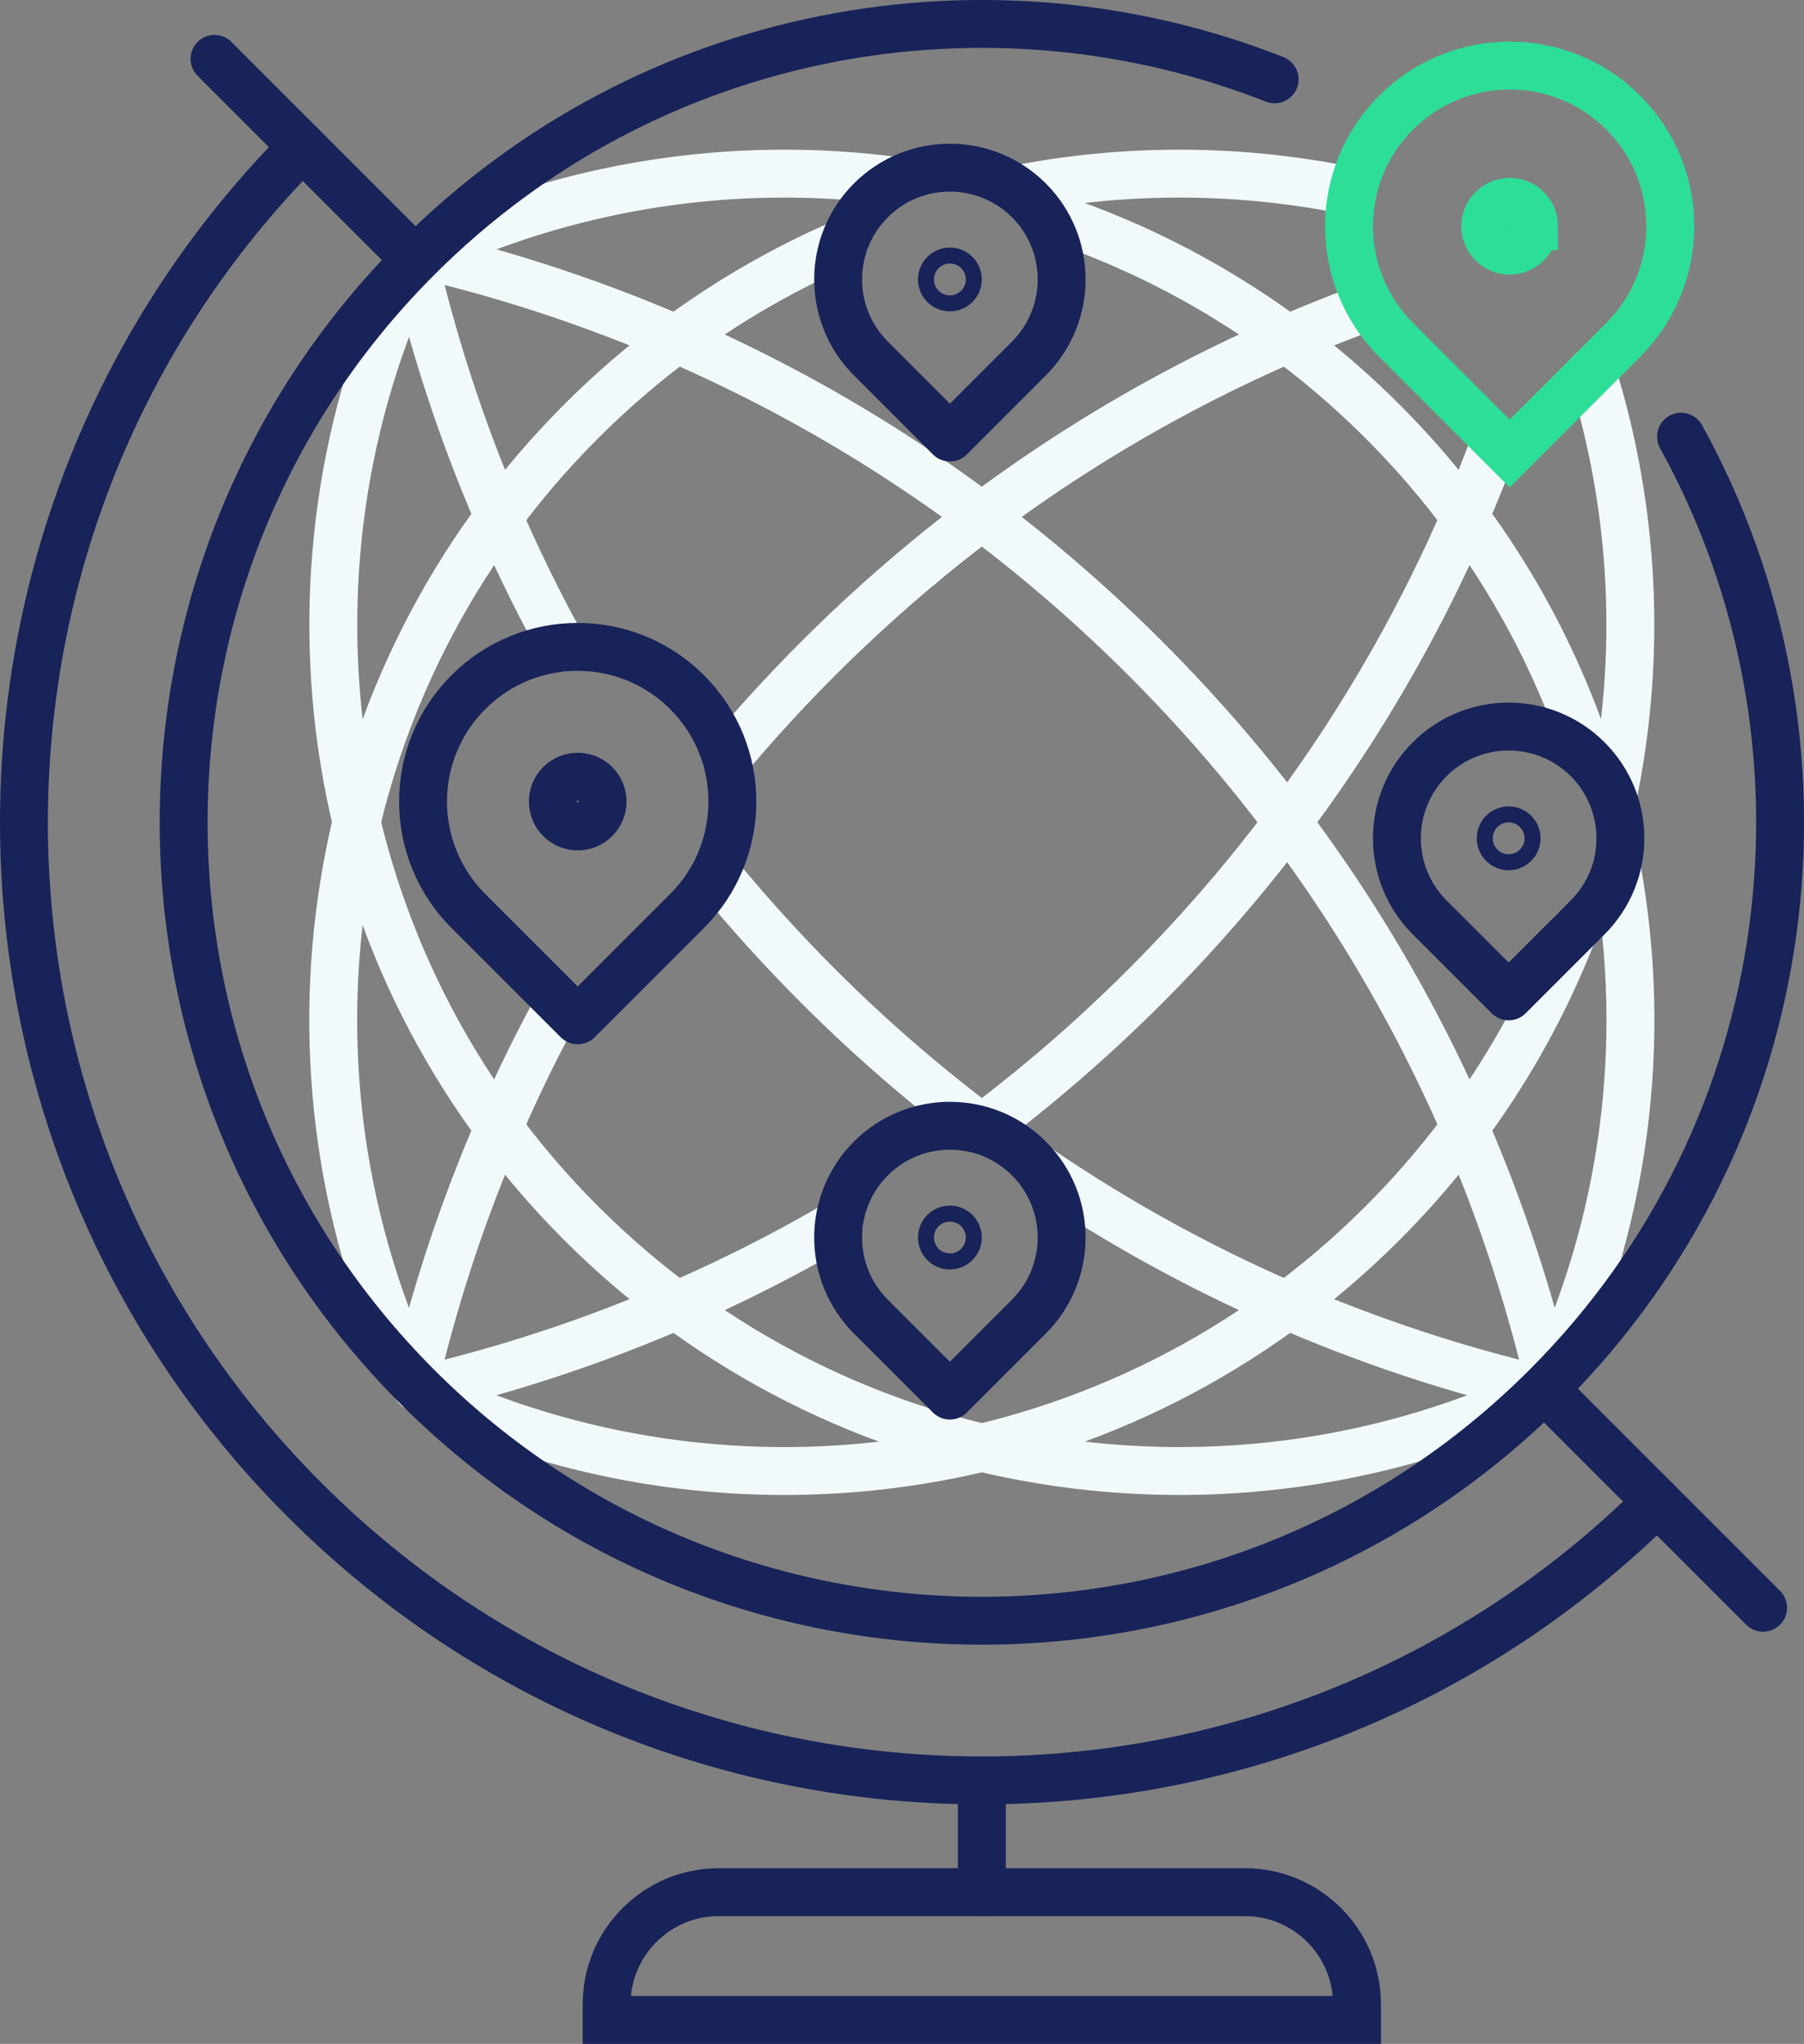 <svg width="226" height="256" viewBox="0 0 226 256" xmlns="http://www.w3.org/2000/svg"><rect x="0" y="0" width="226" height="256" fill="#808080" stroke="none"/><title>icon-global</title><desc>Created with Sketch.</desc><g stroke-width="6" stroke-linecap="round" fill="none" fill-rule="evenodd"><path d="M202.527 108.618c3.99 21.864 1.078 44.74-8.737 65.125M130.254 26.668c15.714 4.96 30.5 13.668 42.957 26.125 12.38 12.38 21.056 27.057 26.03 42.66M52.267 32.21c18.82-9.06 39.765-12.237 60.075-9.53M127.302 23.725c13.918-2.722 28.275-2.635 42.164.26M52.21 173.743C33.215 134.29 40.075 85.51 72.79 52.793c9.787-9.787 21.01-17.26 32.994-22.42M70.53 81.11c-8.51-15.373-14.726-31.676-18.65-48.407M123.68 141.803c-7.392-5.494-14.475-11.594-21.18-18.3-4.58-4.58-8.876-9.333-12.89-14.242M193.304 174.123c-22.275-5.222-43.79-14.508-63.364-27.86M90.99 95.05c3.612-4.313 7.444-8.505 11.498-12.56 20.246-20.244 43.923-34.966 69.16-44.163M51.87 173.296c3.864-16.486 9.955-32.555 18.272-47.73M105.13 153.182c-16.54 9.694-34.234 16.675-52.434 20.94M187.398 55.072c-9.214 24.963-23.847 48.38-43.897 68.43-6.582 6.586-13.53 12.585-20.773 18M197.026 116.773c-5.168 13.272-13.11 25.712-23.827 36.43-32.718 32.715-81.5 39.575-120.95 20.578M199.407 46.517c5.408 17.293 6.282 35.7 2.622 53.352M52.603 31.848c33.315 7.79 64.937 24.67 90.91 50.644 25.945 25.945 42.818 57.527 50.618 90.804M193.752 173.78c-39.453 18.998-88.234 12.138-120.95-20.578-32.717-32.716-39.576-81.497-20.58-120.95" stroke="#F2F9FB"/><path d="M210.596 54.694c20.984 38.008 15.358 86.778-16.88 119.014-39.05 39.053-102.368 39.053-141.42 0-39.053-39.052-39.053-102.37 0-141.42C81.328 3.254 123.77-4.195 159.683 9.938M193.46 173.96l27.415 27.415M26.875 7.375L52 32.5M123 223v14" stroke="#182359"/><path d="M76 253v-2c0-7.7 6.3-14 14-14h66c7.7 0 14 6.3 14 14v2H76z" stroke="#182359"/><path d="M174.894 42.57l14.23 14.23 14.232-14.23c7.858-7.86 7.858-20.605 0-28.463-7.86-7.86-20.602-7.86-28.462 0-7.858 7.858-7.858 20.6 0 28.46zM192.18 28.338c0 1.687-1.368 3.055-3.055 3.055s-3.054-1.368-3.054-3.055 1.37-3.055 3.056-3.055 3.055 1.368 3.055 3.055z" stroke="#2DDE98"/><path d="M109.1 44.9l9.9 9.9 9.9-9.9c5.466-5.468 5.466-14.332 0-19.8-5.468-5.466-14.333-5.466-19.8 0-5.467 5.467-5.467 14.332 0 19.8zM120 35c0 .552-.448 1-1 1s-1-.448-1-1 .448-1 1-1 1 .448 1 1zM109.1 164.9l9.9 9.898 9.9-9.9c5.466-5.465 5.466-14.33 0-19.797-5.468-5.465-14.333-5.465-19.8 0-5.467 5.47-5.467 14.334 0 19.8zM120 155c0 .552-.448 1-1 1s-1-.448-1-1 .448-1 1-1 1 .448 1 1zM179.1 114.9l9.9 9.898 9.9-9.898c5.466-5.468 5.466-14.333 0-19.8-5.468-5.466-14.333-5.466-19.8 0-5.466 5.468-5.466 14.333 0 19.8zM190 105c0 .552-.448 1-1 1s-1-.448-1-1 .448-1 1-1 1 .448 1 1zM58.675 114.1l13.7 13.7 13.7-13.7c7.568-7.57 7.568-19.835 0-27.402-7.566-7.567-19.833-7.567-27.4 0s-7.567 19.834 0 27.4zM75.49 100.398c0 1.72-1.395 3.114-3.115 3.114-1.72 0-3.114-1.394-3.114-3.114s1.396-3.114 3.116-3.114c1.72 0 3.114 1.394 3.114 3.114z" stroke="#182359" stroke-linejoin="round"/><path d="M207.602 188.102c-46.883 46.613-122.676 46.53-169.455-.25-46.78-46.78-46.863-122.572-.25-169.454" stroke="#182359"/></g></svg>